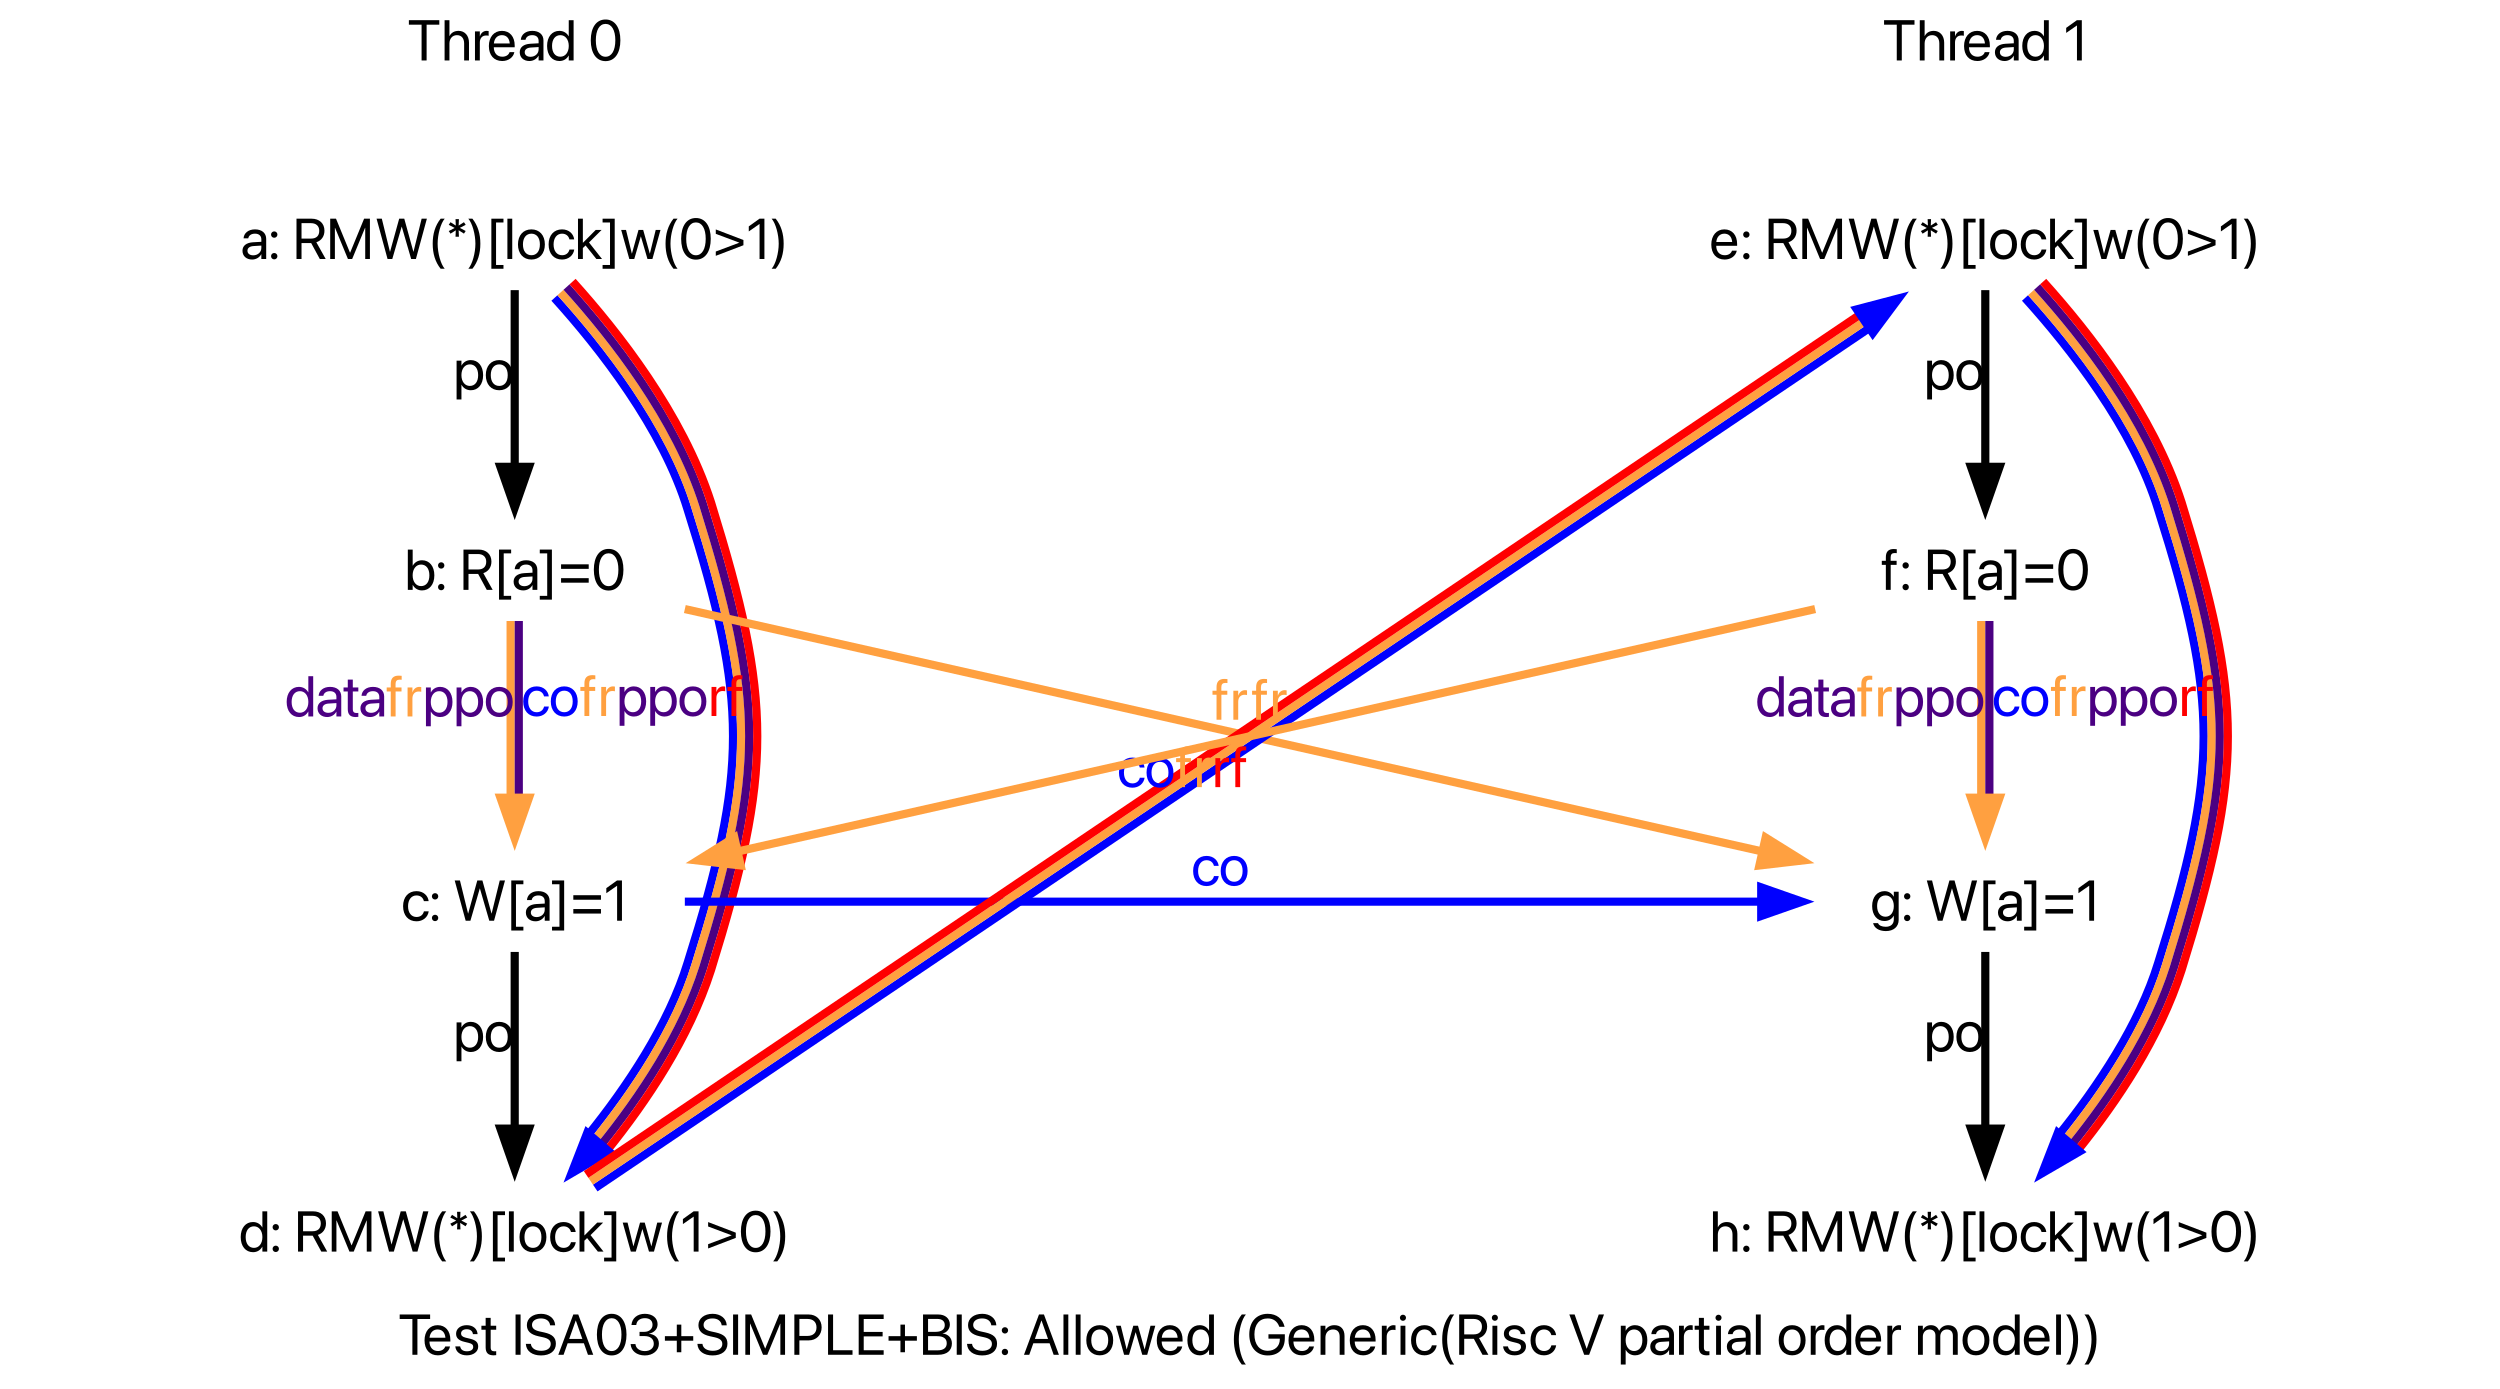 <?xml version="1.0" encoding="UTF-8"?>
<svg xmlns="http://www.w3.org/2000/svg" xmlns:xlink="http://www.w3.org/1999/xlink" width="612" height="340" viewBox="0 0 612 340">
<defs>
<g>
<g id="glyph-0-0">
<path d="M 3.453 0 L 4.684 0 L 4.684 -8.758 L 7.793 -8.758 L 7.793 -9.863 L 0.344 -9.863 L 0.344 -8.758 L 3.453 -8.758 Z M 3.453 0 "/>
</g>
<g id="glyph-0-1">
<path d="M 3.699 0.137 C 5.25 0.137 6.414 -0.793 6.645 -1.969 L 6.66 -2.039 L 5.488 -2.039 L 5.469 -1.977 C 5.266 -1.367 4.629 -0.918 3.727 -0.918 C 2.461 -0.918 1.656 -1.77 1.629 -3.234 L 6.746 -3.234 L 6.746 -3.672 C 6.746 -5.805 5.566 -7.246 3.625 -7.246 C 1.684 -7.246 0.426 -5.734 0.426 -3.535 L 0.426 -3.527 C 0.426 -1.293 1.656 0.137 3.699 0.137 Z M 3.617 -6.195 C 4.656 -6.195 5.422 -5.543 5.539 -4.164 L 1.648 -4.164 C 1.777 -5.488 2.586 -6.195 3.617 -6.195 Z M 3.617 -6.195 "/>
</g>
<g id="glyph-0-2">
<path d="M 3.297 0.137 C 4.883 0.137 6.059 -0.738 6.059 -1.984 L 6.059 -1.988 C 6.059 -3 5.539 -3.57 4.102 -3.918 L 2.973 -4.191 C 2.188 -4.383 1.867 -4.719 1.867 -5.203 L 1.867 -5.211 C 1.867 -5.84 2.398 -6.254 3.262 -6.254 C 4.145 -6.254 4.668 -5.797 4.766 -5.105 L 4.773 -5.059 L 5.906 -5.059 L 5.898 -5.148 C 5.812 -6.336 4.82 -7.246 3.262 -7.246 C 1.723 -7.246 0.648 -6.379 0.648 -5.156 L 0.648 -5.148 C 0.648 -4.121 1.301 -3.5 2.641 -3.18 L 3.766 -2.906 C 4.574 -2.707 4.84 -2.422 4.84 -1.906 L 4.84 -1.902 C 4.84 -1.258 4.266 -0.855 3.301 -0.855 C 2.332 -0.855 1.805 -1.273 1.66 -1.984 L 1.648 -2.051 L 0.457 -2.051 L 0.465 -1.988 C 0.609 -0.719 1.621 0.137 3.297 0.137 Z M 3.297 0.137 "/>
</g>
<g id="glyph-0-3">
<path d="M 3.082 0.137 C 3.316 0.137 3.57 0.109 3.719 0.09 L 3.719 -0.875 C 3.617 -0.867 3.48 -0.848 3.336 -0.848 C 2.699 -0.848 2.367 -1.059 2.367 -1.82 L 2.367 -6.125 L 3.719 -6.125 L 3.719 -7.109 L 2.367 -7.109 L 2.367 -9.031 L 1.137 -9.031 L 1.137 -7.109 L 0.098 -7.109 L 0.098 -6.125 L 1.137 -6.125 L 1.137 -1.812 C 1.137 -0.453 1.777 0.137 3.082 0.137 Z M 3.082 0.137 "/>
</g>
<g id="glyph-0-4">
<rect x="0" y="0" width="0" height="0" mask="url(#mask-0)"/>
</g>
<g id="glyph-0-5">
<path d="M 0.957 0 L 2.188 0 L 2.188 -9.863 L 0.957 -9.863 Z M 0.957 0 "/>
</g>
<g id="glyph-0-6">
<path d="M 4.184 0.164 C 6.441 0.164 7.828 -0.945 7.828 -2.695 L 7.828 -2.699 C 7.828 -4.203 6.98 -5.023 4.957 -5.469 L 3.863 -5.707 C 2.578 -5.988 1.984 -6.496 1.984 -7.301 L 1.984 -7.309 C 1.984 -8.258 2.844 -8.887 4.164 -8.895 C 5.414 -8.895 6.254 -8.301 6.406 -7.293 L 6.418 -7.199 L 7.648 -7.199 L 7.645 -7.301 C 7.535 -8.914 6.125 -10.027 4.199 -10.027 C 2.168 -10.027 0.73 -8.895 0.727 -7.273 L 0.727 -7.266 C 0.727 -5.824 1.629 -4.957 3.555 -4.531 L 4.648 -4.293 C 6.004 -3.992 6.57 -3.508 6.57 -2.641 L 6.57 -2.633 C 6.57 -1.613 5.676 -0.973 4.254 -0.973 C 2.824 -0.973 1.867 -1.578 1.723 -2.57 L 1.711 -2.668 L 0.48 -2.668 L 0.484 -2.57 C 0.609 -0.883 2.051 0.164 4.184 0.164 Z M 4.184 0.164 "/>
</g>
<g id="glyph-0-7">
<path d="M 0.172 0 L 1.465 0 L 2.461 -2.824 L 6.434 -2.824 L 7.43 0 L 8.723 0 L 5.059 -9.863 L 3.844 -9.863 Z M 4.438 -8.387 L 4.465 -8.387 L 6.062 -3.871 L 2.836 -3.871 Z M 4.438 -8.387 "/>
</g>
<g id="glyph-0-8">
<path d="M 4.238 0.164 C 6.508 0.164 7.867 -1.797 7.867 -4.93 L 7.867 -4.941 C 7.867 -8.074 6.508 -10.027 4.238 -10.027 C 1.969 -10.027 0.621 -8.074 0.621 -4.941 L 0.621 -4.93 C 0.621 -1.797 1.969 0.164 4.238 0.164 Z M 4.238 -0.91 C 2.734 -0.91 1.859 -2.453 1.859 -4.93 L 1.859 -4.941 C 1.859 -7.418 2.734 -8.949 4.238 -8.949 C 5.742 -8.949 6.633 -7.418 6.633 -4.941 L 6.633 -4.93 C 6.633 -2.453 5.742 -0.91 4.238 -0.91 Z M 4.238 -0.91 "/>
</g>
<g id="glyph-0-9">
<path d="M 4.121 0.164 C 6.098 0.164 7.547 -1.055 7.547 -2.699 L 7.547 -2.715 C 7.547 -4.117 6.57 -5.012 5.133 -5.133 L 5.133 -5.16 C 6.363 -5.422 7.227 -6.254 7.227 -7.473 L 7.227 -7.484 C 7.227 -8.984 5.988 -10.027 4.109 -10.027 C 2.262 -10.027 0.992 -8.957 0.836 -7.348 L 0.828 -7.281 L 2.012 -7.281 L 2.016 -7.348 C 2.121 -8.348 2.945 -8.961 4.109 -8.961 C 5.312 -8.961 5.988 -8.367 5.988 -7.336 L 5.988 -7.32 C 5.988 -6.336 5.168 -5.613 3.992 -5.613 L 2.809 -5.613 L 2.809 -4.574 L 4.047 -4.574 C 5.43 -4.574 6.297 -3.898 6.297 -2.688 L 6.297 -2.672 C 6.297 -1.629 5.414 -0.902 4.121 -0.902 C 2.809 -0.902 1.922 -1.574 1.82 -2.543 L 1.812 -2.613 L 0.629 -2.613 L 0.637 -2.531 C 0.766 -0.973 2.086 0.164 4.121 0.164 Z M 4.121 0.164 "/>
</g>
<g id="glyph-0-10">
<path d="M 0.766 -3.445 L 3.68 -3.445 L 3.68 -0.617 L 4.785 -0.617 L 4.785 -3.445 L 7.703 -3.445 L 7.703 -4.555 L 4.785 -4.555 L 4.785 -7.383 L 3.68 -7.383 L 3.68 -4.555 L 0.766 -4.555 Z M 0.766 -3.445 "/>
</g>
<g id="glyph-0-11">
<path d="M 0.957 0 L 2.105 0 L 2.105 -7.621 L 2.148 -7.621 L 5.297 0 L 6.336 0 L 9.488 -7.621 L 9.531 -7.621 L 9.531 0 L 10.68 0 L 10.68 -9.863 L 9.258 -9.863 L 5.84 -1.551 L 5.797 -1.551 L 2.379 -9.863 L 0.957 -9.863 Z M 0.957 0 "/>
</g>
<g id="glyph-0-12">
<path d="M 0.957 0 L 2.188 0 L 2.188 -3.52 L 4.473 -3.52 C 6.324 -3.52 7.637 -4.828 7.637 -6.699 L 7.637 -6.715 C 7.637 -8.586 6.324 -9.863 4.473 -9.863 L 0.957 -9.863 Z M 4.156 -8.77 C 5.566 -8.77 6.379 -8 6.379 -6.699 L 6.379 -6.688 C 6.379 -5.387 5.566 -4.613 4.156 -4.613 L 2.188 -4.613 L 2.188 -8.77 Z M 4.156 -8.77 "/>
</g>
<g id="glyph-0-13">
<path d="M 0.957 0 L 6.945 0 L 6.945 -1.109 L 2.188 -1.109 L 2.188 -9.863 L 0.957 -9.863 Z M 0.957 0 "/>
</g>
<g id="glyph-0-14">
<path d="M 0.957 0 L 7.07 0 L 7.07 -1.109 L 2.188 -1.109 L 2.188 -4.5 L 6.816 -4.5 L 6.816 -5.594 L 2.188 -5.594 L 2.188 -8.758 L 7.07 -8.758 L 7.07 -9.863 L 0.957 -9.863 Z M 0.957 0 "/>
</g>
<g id="glyph-0-15">
<path d="M 0.957 0 L 4.684 0 C 6.781 0 8.027 -1.031 8.027 -2.77 L 8.027 -2.781 C 8.027 -4.09 7.164 -5.047 5.742 -5.211 L 5.742 -5.238 C 6.762 -5.379 7.527 -6.371 7.527 -7.391 L 7.527 -7.402 C 7.527 -8.879 6.387 -9.863 4.695 -9.863 L 0.957 -9.863 Z M 4.418 -8.777 C 5.605 -8.777 6.281 -8.246 6.281 -7.273 L 6.281 -7.262 C 6.281 -6.195 5.488 -5.613 4.035 -5.613 L 2.188 -5.613 L 2.188 -8.777 Z M 4.383 -4.555 C 5.953 -4.555 6.762 -3.973 6.762 -2.832 L 6.762 -2.816 C 6.762 -1.684 5.977 -1.086 4.5 -1.086 L 2.188 -1.086 L 2.188 -4.555 Z M 4.383 -4.555 "/>
</g>
<g id="glyph-0-16">
<path d="M 1.504 -5.195 C 1.941 -5.195 2.285 -5.539 2.285 -5.977 C 2.285 -6.414 1.941 -6.754 1.504 -6.754 C 1.066 -6.754 0.727 -6.414 0.727 -5.977 C 0.727 -5.539 1.066 -5.195 1.504 -5.195 Z M 1.504 0.098 C 1.941 0.098 2.285 -0.246 2.285 -0.684 C 2.285 -1.121 1.941 -1.465 1.504 -1.465 C 1.066 -1.465 0.727 -1.121 0.727 -0.684 C 0.727 -0.246 1.066 0.098 1.504 0.098 Z M 1.504 0.098 "/>
</g>
<g id="glyph-0-17">
<path d="M 0.836 0 L 2.023 0 L 2.023 -9.863 L 0.836 -9.863 Z M 0.836 0 "/>
</g>
<g id="glyph-0-18">
<path d="M 3.719 0.137 C 5.68 0.137 7.008 -1.285 7.008 -3.555 L 7.008 -3.57 C 7.008 -5.84 5.676 -7.246 3.711 -7.246 C 1.75 -7.246 0.426 -5.832 0.426 -3.57 L 0.426 -3.555 C 0.426 -1.293 1.742 0.137 3.719 0.137 Z M 3.727 -0.918 C 2.469 -0.918 1.641 -1.879 1.641 -3.555 L 1.641 -3.57 C 1.641 -5.23 2.477 -6.195 3.711 -6.195 C 4.969 -6.195 5.789 -5.238 5.789 -3.57 L 5.789 -3.555 C 5.789 -1.887 4.977 -0.918 3.727 -0.918 Z M 3.727 -0.918 "/>
</g>
<g id="glyph-0-19">
<path d="M 2.18 0 L 3.391 0 L 4.992 -5.504 L 5.02 -5.504 L 6.625 0 L 7.836 0 L 9.816 -7.109 L 8.641 -7.109 L 7.219 -1.328 L 7.191 -1.328 L 5.578 -7.109 L 4.43 -7.109 L 2.824 -1.328 L 2.797 -1.328 L 1.375 -7.109 L 0.191 -7.109 Z M 2.18 0 "/>
</g>
<g id="glyph-0-20">
<path d="M 3.445 0.137 C 4.465 0.137 5.258 -0.375 5.703 -1.203 L 5.73 -1.203 L 5.73 0 L 6.918 0 L 6.918 -9.863 L 5.73 -9.863 L 5.73 -5.922 L 5.703 -5.922 C 5.258 -6.742 4.43 -7.246 3.426 -7.246 C 1.641 -7.246 0.426 -5.805 0.426 -3.562 L 0.426 -3.555 C 0.426 -1.312 1.629 0.137 3.445 0.137 Z M 3.68 -0.918 C 2.422 -0.918 1.641 -1.922 1.641 -3.555 L 1.641 -3.562 C 1.641 -5.184 2.422 -6.195 3.68 -6.195 C 4.875 -6.195 5.734 -5.148 5.734 -3.562 L 5.734 -3.555 C 5.734 -1.961 4.883 -0.918 3.68 -0.918 Z M 3.68 -0.918 "/>
</g>
<g id="glyph-0-21">
<path d="M 3.242 2.395 L 4.238 2.395 C 3.254 1.25 2.508 -1.457 2.508 -3.738 C 2.508 -6.023 3.254 -8.723 4.238 -9.863 L 3.242 -9.863 C 1.906 -8.168 1.301 -6.172 1.301 -3.738 C 1.301 -1.305 1.906 0.703 3.242 2.395 Z M 3.242 2.395 "/>
</g>
<g id="glyph-0-22">
<path d="M 5.094 0.164 C 7.727 0.164 9.277 -1.414 9.277 -4.082 L 9.277 -5.02 L 5.266 -5.02 L 5.266 -3.938 L 8.047 -3.938 L 8.047 -3.762 C 8.047 -2.105 6.844 -0.973 5.094 -0.973 C 3.082 -0.973 1.832 -2.504 1.832 -4.984 L 1.832 -4.992 C 1.832 -7.426 3.062 -8.895 5.094 -8.895 C 6.48 -8.895 7.438 -8.176 7.895 -6.926 L 7.922 -6.852 L 9.215 -6.852 L 9.18 -6.98 C 8.723 -8.723 7.363 -10.027 5.094 -10.027 C 2.34 -10.027 0.574 -8.074 0.574 -4.992 L 0.574 -4.984 C 0.574 -1.84 2.34 0.164 5.094 0.164 Z M 5.094 0.164 "/>
</g>
<g id="glyph-0-23">
<path d="M 0.773 0 L 1.961 0 L 1.961 -4.184 C 1.961 -5.395 2.695 -6.195 3.816 -6.195 C 4.91 -6.195 5.449 -5.559 5.449 -4.402 L 5.449 0 L 6.637 0 L 6.637 -4.613 C 6.637 -6.234 5.734 -7.246 4.176 -7.246 C 3.098 -7.246 2.371 -6.762 1.988 -6.098 L 1.961 -6.098 L 1.961 -7.109 L 0.773 -7.109 Z M 0.773 0 "/>
</g>
<g id="glyph-0-24">
<path d="M 0.773 0 L 1.961 0 L 1.961 -4.391 C 1.961 -5.469 2.562 -6.113 3.488 -6.113 C 3.773 -6.113 4.027 -6.078 4.121 -6.043 L 4.121 -7.199 C 4.027 -7.211 3.848 -7.246 3.645 -7.246 C 2.844 -7.246 2.23 -6.727 1.988 -5.906 L 1.961 -5.906 L 1.961 -7.109 L 0.773 -7.109 Z M 0.773 0 "/>
</g>
<g id="glyph-0-25">
<path d="M 1.441 -8.312 C 1.859 -8.312 2.188 -8.648 2.188 -9.059 C 2.188 -9.477 1.859 -9.805 1.441 -9.805 C 1.031 -9.805 0.699 -9.477 0.699 -9.059 C 0.699 -8.648 1.031 -8.312 1.441 -8.312 Z M 0.848 0 L 2.039 0 L 2.039 -7.109 L 0.848 -7.109 Z M 0.848 0 "/>
</g>
<g id="glyph-0-26">
<path d="M 3.719 0.137 C 5.324 0.137 6.496 -0.91 6.688 -2.262 L 6.691 -2.312 L 5.523 -2.312 L 5.512 -2.258 C 5.312 -1.465 4.691 -0.918 3.719 -0.918 C 2.488 -0.918 1.641 -1.895 1.641 -3.547 L 1.641 -3.555 C 1.641 -5.168 2.469 -6.195 3.707 -6.195 C 4.75 -6.195 5.324 -5.566 5.504 -4.855 L 5.516 -4.801 L 6.68 -4.801 L 6.672 -4.855 C 6.523 -6.07 5.477 -7.246 3.707 -7.246 C 1.73 -7.246 0.426 -5.812 0.426 -3.57 L 0.426 -3.562 C 0.426 -1.301 1.703 0.137 3.719 0.137 Z M 3.719 0.137 "/>
</g>
<g id="glyph-0-27">
<path d="M 0.957 0 L 2.188 0 L 2.188 -3.902 L 4.547 -3.902 L 6.66 0 L 8.102 0 L 5.816 -4.094 C 7.047 -4.484 7.801 -5.543 7.801 -6.91 L 7.801 -6.926 C 7.801 -8.703 6.555 -9.863 4.656 -9.863 L 0.957 -9.863 Z M 2.188 -4.992 L 2.188 -8.77 L 4.492 -8.77 C 5.758 -8.77 6.527 -8.074 6.527 -6.898 L 6.527 -6.883 C 6.527 -5.676 5.812 -4.992 4.547 -4.992 Z M 2.188 -4.992 "/>
</g>
<g id="glyph-0-28">
<path d="M 3.809 0 L 5.023 0 L 8.66 -9.863 L 7.371 -9.863 L 4.43 -1.477 L 4.402 -1.477 L 1.465 -9.863 L 0.172 -9.863 Z M 3.809 0 "/>
</g>
<g id="glyph-0-29">
<path d="M 0.773 2.395 L 1.961 2.395 L 1.961 -1.191 L 1.988 -1.191 C 2.434 -0.371 3.262 0.137 4.266 0.137 C 6.051 0.137 7.266 -1.305 7.266 -3.547 L 7.266 -3.555 C 7.266 -5.797 6.062 -7.246 4.246 -7.246 C 3.227 -7.246 2.434 -6.734 1.988 -5.906 L 1.961 -5.906 L 1.961 -7.109 L 0.773 -7.109 Z M 4.012 -0.918 C 2.816 -0.918 1.957 -1.961 1.957 -3.547 L 1.957 -3.555 C 1.957 -5.148 2.809 -6.195 4.012 -6.195 C 5.27 -6.195 6.051 -5.188 6.051 -3.555 L 6.051 -3.547 C 6.051 -1.93 5.27 -0.918 4.012 -0.918 Z M 4.012 -0.918 "/>
</g>
<g id="glyph-0-30">
<path d="M 2.852 0.137 C 3.801 0.137 4.656 -0.375 5.074 -1.156 L 5.102 -1.156 L 5.102 0 L 6.289 0 L 6.289 -4.914 C 6.289 -6.336 5.238 -7.246 3.555 -7.246 C 1.879 -7.246 0.863 -6.305 0.758 -5.133 L 0.754 -5.059 L 1.902 -5.059 L 1.914 -5.121 C 2.051 -5.758 2.625 -6.195 3.543 -6.195 C 4.531 -6.195 5.102 -5.668 5.102 -4.801 L 5.102 -4.203 L 3.062 -4.09 C 1.43 -3.992 0.484 -3.234 0.484 -2.023 L 0.484 -2.012 C 0.484 -0.719 1.438 0.137 2.852 0.137 Z M 1.703 -2.012 L 1.703 -2.023 C 1.703 -2.688 2.25 -3.109 3.199 -3.164 L 5.102 -3.281 L 5.102 -2.699 C 5.102 -1.668 4.238 -0.895 3.117 -0.895 C 2.262 -0.895 1.703 -1.328 1.703 -2.012 Z M 1.703 -2.012 "/>
</g>
<g id="glyph-0-31">
<path d="M 0.773 0 L 1.961 0 L 1.961 -4.457 C 1.961 -5.449 2.645 -6.195 3.59 -6.195 C 4.473 -6.195 5.047 -5.625 5.047 -4.766 L 5.047 0 L 6.234 0 L 6.234 -4.52 C 6.234 -5.488 6.898 -6.195 7.84 -6.195 C 8.777 -6.195 9.316 -5.613 9.316 -4.637 L 9.316 0 L 10.508 0 L 10.508 -4.91 C 10.508 -6.324 9.598 -7.246 8.191 -7.246 C 7.191 -7.246 6.359 -6.734 5.961 -5.879 L 5.934 -5.879 C 5.625 -6.746 4.91 -7.246 3.938 -7.246 C 3.023 -7.246 2.312 -6.773 1.988 -6.07 L 1.961 -6.07 L 1.961 -7.109 L 0.773 -7.109 Z M 0.773 0 "/>
</g>
<g id="glyph-0-32">
<path d="M 1.273 2.395 C 2.605 0.703 3.215 -1.305 3.215 -3.738 C 3.215 -6.172 2.605 -8.168 1.273 -9.863 L 0.273 -9.863 C 1.258 -8.723 2.004 -6.023 2.004 -3.738 C 2.004 -1.457 1.258 1.25 0.273 2.395 Z M 1.273 2.395 "/>
</g>
<g id="glyph-0-33">
<path d="M 0.836 0 L 2.023 0 L 2.023 -4.148 C 2.023 -5.359 2.754 -6.195 3.855 -6.195 C 4.965 -6.195 5.621 -5.434 5.621 -4.148 L 5.621 0 L 6.809 0 L 6.809 -4.355 C 6.809 -6.078 5.777 -7.246 4.266 -7.246 C 3.207 -7.246 2.434 -6.773 2.051 -5.977 L 2.023 -5.977 L 2.023 -9.863 L 0.836 -9.863 Z M 0.836 0 "/>
</g>
<g id="glyph-0-34">
<path d="M 2.996 0 L 4.156 0 L 6.453 -7.902 L 6.48 -7.902 L 8.777 0 L 9.941 0 L 12.625 -9.863 L 11.34 -9.863 L 9.352 -1.766 L 9.324 -1.766 L 7.09 -9.863 L 5.844 -9.863 L 3.609 -1.766 L 3.582 -1.766 L 1.594 -9.863 L 0.309 -9.863 Z M 2.996 0 "/>
</g>
<g id="glyph-0-35">
<path d="M 2.387 -5.449 L 3.219 -5.449 L 3.152 -7.035 L 4.449 -6.207 L 4.875 -6.852 L 3.438 -7.609 L 4.875 -8.359 L 4.449 -9.004 L 3.152 -8.176 L 3.219 -9.754 L 2.387 -9.754 L 2.453 -8.176 L 1.156 -9.004 L 0.73 -8.359 L 2.18 -7.602 L 0.73 -6.836 L 1.156 -6.195 L 2.453 -7.02 Z M 2.387 -5.449 "/>
</g>
<g id="glyph-0-36">
<path d="M 1.41 2.395 L 4.375 2.395 L 4.375 1.469 L 2.559 1.469 L 2.559 -8.934 L 4.375 -8.934 L 4.375 -9.863 L 1.41 -9.863 Z M 1.41 2.395 "/>
</g>
<g id="glyph-0-37">
<path d="M 0.867 0 L 2.059 0 L 2.059 -2.68 L 2.723 -3.316 L 5.359 0 L 6.742 0 L 3.562 -4.039 L 6.645 -7.109 L 5.203 -7.109 L 2.086 -3.973 L 2.059 -3.973 L 2.059 -9.863 L 0.867 -9.863 Z M 0.867 0 "/>
</g>
<g id="glyph-0-38">
<path d="M 3.105 2.395 L 3.105 -9.863 L 0.137 -9.863 L 0.137 -8.934 L 1.957 -8.934 L 1.957 1.469 L 0.137 1.469 L 0.137 2.395 Z M 3.105 2.395 "/>
</g>
<g id="glyph-0-39">
<path d="M 7.617 -4.641 L 0.848 -7.234 L 0.848 -6.152 L 6.625 -3.992 L 0.848 -1.824 L 0.848 -0.773 L 7.617 -3.363 Z M 7.617 -4.641 "/>
</g>
<g id="glyph-0-40">
<path d="M 3.316 0 L 4.504 0 L 4.504 -9.863 L 3.301 -9.863 L 0.676 -7.977 L 0.676 -6.742 L 3.289 -8.559 L 3.316 -8.559 Z M 3.316 0 "/>
</g>
<g id="glyph-0-41">
<path d="M 4.309 0.137 C 6.125 0.137 7.328 -1.312 7.328 -3.555 L 7.328 -3.562 C 7.328 -5.805 6.113 -7.246 4.328 -7.246 C 3.324 -7.246 2.496 -6.742 2.051 -5.922 L 2.023 -5.922 L 2.023 -9.863 L 0.836 -9.863 L 0.836 0 L 2.023 0 L 2.023 -1.203 L 2.051 -1.203 C 2.496 -0.375 3.289 0.137 4.309 0.137 Z M 4.074 -0.918 C 2.871 -0.918 2.016 -1.961 2.016 -3.555 L 2.016 -3.562 C 2.016 -5.148 2.879 -6.195 4.074 -6.195 C 5.332 -6.195 6.113 -5.184 6.113 -3.562 L 6.113 -3.555 C 6.113 -1.922 5.332 -0.918 4.074 -0.918 Z M 4.074 -0.918 "/>
</g>
<g id="glyph-0-42">
<path d="M 0.848 -5.141 L 7.617 -5.141 L 7.617 -6.25 L 0.848 -6.25 Z M 0.848 -1.758 L 7.617 -1.758 L 7.617 -2.863 L 0.848 -2.863 Z M 0.848 -1.758 "/>
</g>
<g id="glyph-0-43">
<path d="M 1.156 0 L 2.344 0 L 2.344 -6.125 L 3.793 -6.125 L 3.793 -7.109 L 2.332 -7.109 L 2.332 -7.977 C 2.332 -8.684 2.66 -9.016 3.316 -9.016 C 3.5 -9.016 3.684 -9.012 3.828 -8.988 L 3.828 -9.953 C 3.652 -9.98 3.371 -10 3.105 -10 C 1.793 -10 1.156 -9.352 1.156 -7.984 L 1.156 -7.109 L 0.164 -7.109 L 0.164 -6.125 L 1.156 -6.125 Z M 1.156 0 "/>
</g>
<g id="glyph-0-44">
<path d="M 3.781 2.531 C 5.707 2.531 6.918 1.449 6.918 -0.199 L 6.918 -7.109 L 5.73 -7.109 L 5.73 -5.906 L 5.703 -5.906 C 5.266 -6.699 4.473 -7.246 3.465 -7.246 C 1.66 -7.246 0.426 -5.812 0.426 -3.602 L 0.426 -3.598 C 0.426 -1.375 1.648 0.07 3.438 0.07 C 4.457 0.07 5.277 -0.438 5.703 -1.223 L 5.73 -1.223 L 5.73 -0.316 C 5.73 0.785 5.02 1.477 3.766 1.477 C 2.797 1.477 2.121 1.164 1.895 0.648 L 1.867 0.59 L 0.672 0.59 L 0.684 0.648 C 0.918 1.703 2.023 2.531 3.781 2.531 Z M 3.699 -0.984 C 2.434 -0.984 1.641 -1.984 1.641 -3.598 L 1.641 -3.602 C 1.641 -5.184 2.434 -6.195 3.699 -6.195 C 4.902 -6.195 5.73 -5.168 5.73 -3.602 L 5.73 -3.598 C 5.73 -2.016 4.91 -0.984 3.699 -0.984 Z M 3.699 -0.984 "/>
</g>
</g>
<image id="source-9" x="0" y="0" width="0" height="0"/>
<mask id="mask-0">
<use xlink:href="#source-9"/>
</mask>
</defs>
<g fill="rgb(0%, 0%, 0%)" fill-opacity="1">
<use xlink:href="#glyph-0-0" x="97.5" y="331.648"/>
<use xlink:href="#glyph-0-1" x="103.5" y="331.648"/>
<use xlink:href="#glyph-0-2" x="111" y="331.648"/>
<use xlink:href="#glyph-0-3" x="117.75" y="331.648"/>
<use xlink:href="#glyph-0-4" x="122.25" y="331.648"/>
<use xlink:href="#glyph-0-5" x="125.25" y="331.648"/>
<use xlink:href="#glyph-0-6" x="128.25" y="331.648"/>
<use xlink:href="#glyph-0-7" x="136.5" y="331.648"/>
<use xlink:href="#glyph-0-8" x="145.5" y="331.648"/>
<use xlink:href="#glyph-0-9" x="153.75" y="331.648"/>
<use xlink:href="#glyph-0-10" x="162" y="331.648"/>
<use xlink:href="#glyph-0-6" x="170.25" y="331.648"/>
<use xlink:href="#glyph-0-5" x="178.5" y="331.648"/>
<use xlink:href="#glyph-0-11" x="181.5" y="331.648"/>
<use xlink:href="#glyph-0-12" x="193.5" y="331.648"/>
<use xlink:href="#glyph-0-13" x="201.75" y="331.648"/>
<use xlink:href="#glyph-0-14" x="209.25" y="331.648"/>
<use xlink:href="#glyph-0-10" x="216.75" y="331.648"/>
<use xlink:href="#glyph-0-15" x="225" y="331.648"/>
<use xlink:href="#glyph-0-5" x="233.25" y="331.648"/>
<use xlink:href="#glyph-0-6" x="236.25" y="331.648"/>
<use xlink:href="#glyph-0-16" x="244.5" y="331.648"/>
<use xlink:href="#glyph-0-4" x="247.5" y="331.648"/>
<use xlink:href="#glyph-0-7" x="250.5" y="331.648"/>
<use xlink:href="#glyph-0-17" x="259.5" y="331.648"/>
<use xlink:href="#glyph-0-17" x="262.5" y="331.648"/>
<use xlink:href="#glyph-0-18" x="265.5" y="331.648"/>
<use xlink:href="#glyph-0-19" x="273" y="331.648"/>
<use xlink:href="#glyph-0-1" x="282.75" y="331.648"/>
<use xlink:href="#glyph-0-20" x="290.25" y="331.648"/>
<use xlink:href="#glyph-0-4" x="297.75" y="331.648"/>
<use xlink:href="#glyph-0-21" x="300.75" y="331.648"/>
<use xlink:href="#glyph-0-22" x="305.25" y="331.648"/>
<use xlink:href="#glyph-0-1" x="315" y="331.648"/>
<use xlink:href="#glyph-0-23" x="322.5" y="331.648"/>
<use xlink:href="#glyph-0-1" x="330" y="331.648"/>
<use xlink:href="#glyph-0-24" x="337.5" y="331.648"/>
<use xlink:href="#glyph-0-25" x="342" y="331.648"/>
<use xlink:href="#glyph-0-26" x="345" y="331.648"/>
<use xlink:href="#glyph-0-21" x="351.75" y="331.648"/>
<use xlink:href="#glyph-0-27" x="356.25" y="331.648"/>
<use xlink:href="#glyph-0-25" x="364.5" y="331.648"/>
<use xlink:href="#glyph-0-2" x="367.5" y="331.648"/>
<use xlink:href="#glyph-0-26" x="374.25" y="331.648"/>
<use xlink:href="#glyph-0-4" x="381" y="331.648"/>
<use xlink:href="#glyph-0-28" x="384" y="331.648"/>
<use xlink:href="#glyph-0-4" x="393" y="331.648"/>
<use xlink:href="#glyph-0-29" x="396" y="331.648"/>
<use xlink:href="#glyph-0-30" x="403.5" y="331.648"/>
<use xlink:href="#glyph-0-24" x="410.25" y="331.648"/>
<use xlink:href="#glyph-0-3" x="414.75" y="331.648"/>
<use xlink:href="#glyph-0-25" x="419.25" y="331.648"/>
<use xlink:href="#glyph-0-30" x="422.25" y="331.648"/>
<use xlink:href="#glyph-0-17" x="429" y="331.648"/>
<use xlink:href="#glyph-0-4" x="432" y="331.648"/>
<use xlink:href="#glyph-0-18" x="435" y="331.648"/>
<use xlink:href="#glyph-0-24" x="442.5" y="331.648"/>
<use xlink:href="#glyph-0-20" x="446.25" y="331.648"/>
<use xlink:href="#glyph-0-1" x="453.75" y="331.648"/>
<use xlink:href="#glyph-0-24" x="461.25" y="331.648"/>
<use xlink:href="#glyph-0-4" x="465.75" y="331.648"/>
<use xlink:href="#glyph-0-31" x="468.75" y="331.648"/>
<use xlink:href="#glyph-0-18" x="480" y="331.648"/>
<use xlink:href="#glyph-0-20" x="487.5" y="331.648"/>
<use xlink:href="#glyph-0-1" x="495" y="331.648"/>
<use xlink:href="#glyph-0-17" x="502.5" y="331.648"/>
<use xlink:href="#glyph-0-32" x="505.5" y="331.648"/>
<use xlink:href="#glyph-0-32" x="510" y="331.648"/>
</g>
<g fill="rgb(0%, 0%, 0%)" fill-opacity="1">
<use xlink:href="#glyph-0-0" x="99.75" y="14.801"/>
<use xlink:href="#glyph-0-33" x="108" y="14.801"/>
<use xlink:href="#glyph-0-24" x="115.5" y="14.801"/>
<use xlink:href="#glyph-0-1" x="119.25" y="14.801"/>
<use xlink:href="#glyph-0-30" x="126.75" y="14.801"/>
<use xlink:href="#glyph-0-20" x="133.5" y="14.801"/>
<use xlink:href="#glyph-0-4" x="141" y="14.801"/>
<use xlink:href="#glyph-0-8" x="144" y="14.801"/>
</g>
<g fill="rgb(0%, 0%, 0%)" fill-opacity="1">
<use xlink:href="#glyph-0-30" x="58.875" y="63.398"/>
<use xlink:href="#glyph-0-16" x="65.625" y="63.398"/>
<use xlink:href="#glyph-0-4" x="68.625" y="63.398"/>
<use xlink:href="#glyph-0-27" x="71.625" y="63.398"/>
<use xlink:href="#glyph-0-11" x="79.875" y="63.398"/>
<use xlink:href="#glyph-0-34" x="91.875" y="63.398"/>
<use xlink:href="#glyph-0-21" x="104.625" y="63.398"/>
<use xlink:href="#glyph-0-35" x="109.125" y="63.398"/>
<use xlink:href="#glyph-0-32" x="114.375" y="63.398"/>
<use xlink:href="#glyph-0-36" x="118.875" y="63.398"/>
<use xlink:href="#glyph-0-17" x="123.375" y="63.398"/>
<use xlink:href="#glyph-0-18" x="126.375" y="63.398"/>
<use xlink:href="#glyph-0-26" x="133.875" y="63.398"/>
<use xlink:href="#glyph-0-37" x="140.625" y="63.398"/>
<use xlink:href="#glyph-0-38" x="147.375" y="63.398"/>
<use xlink:href="#glyph-0-19" x="151.875" y="63.398"/>
<use xlink:href="#glyph-0-21" x="161.625" y="63.398"/>
<use xlink:href="#glyph-0-8" x="166.125" y="63.398"/>
<use xlink:href="#glyph-0-39" x="174.375" y="63.398"/>
<use xlink:href="#glyph-0-40" x="182.625" y="63.398"/>
<use xlink:href="#glyph-0-32" x="188.625" y="63.398"/>
</g>
<g fill="rgb(0%, 0%, 0%)" fill-opacity="1">
<use xlink:href="#glyph-0-41" x="99" y="144.398"/>
<use xlink:href="#glyph-0-16" x="106.5" y="144.398"/>
<use xlink:href="#glyph-0-4" x="109.5" y="144.398"/>
<use xlink:href="#glyph-0-27" x="112.5" y="144.398"/>
<use xlink:href="#glyph-0-36" x="120.75" y="144.398"/>
<use xlink:href="#glyph-0-30" x="125.25" y="144.398"/>
<use xlink:href="#glyph-0-38" x="132" y="144.398"/>
<use xlink:href="#glyph-0-42" x="136.5" y="144.398"/>
<use xlink:href="#glyph-0-8" x="144.75" y="144.398"/>
</g>
<path fill="none" stroke-width="2" stroke-linecap="butt" stroke-linejoin="miter" stroke="rgb(0%, 0%, 0%)" stroke-opacity="1" stroke-miterlimit="10" d="M 126 -268.573 C 126 -257.038 126 -239.436 126 -224.94 " transform="matrix(1, 0, 0, 1, 0, 339.6)"/>
<path fill-rule="nonzero" fill="rgb(0%, 0%, 0%)" fill-opacity="1" stroke-width="2" stroke-linecap="butt" stroke-linejoin="miter" stroke="rgb(0%, 0%, 0%)" stroke-opacity="1" stroke-miterlimit="10" d="M 129.5 -225.319 L 126 -215.319 L 122.5 -225.319 Z M 129.5 -225.319 " transform="matrix(1, 0, 0, 1, 0, 339.6)"/>
<g fill="rgb(0%, 0%, 0%)" fill-opacity="1">
<use xlink:href="#glyph-0-29" x="111" y="95.395"/>
<use xlink:href="#glyph-0-18" x="118.5" y="95.395"/>
</g>
<g fill="rgb(0%, 0%, 0%)" fill-opacity="1">
<use xlink:href="#glyph-0-20" x="58.5" y="306.398"/>
<use xlink:href="#glyph-0-16" x="66" y="306.398"/>
<use xlink:href="#glyph-0-4" x="69" y="306.398"/>
<use xlink:href="#glyph-0-27" x="72" y="306.398"/>
<use xlink:href="#glyph-0-11" x="80.25" y="306.398"/>
<use xlink:href="#glyph-0-34" x="92.25" y="306.398"/>
<use xlink:href="#glyph-0-21" x="105" y="306.398"/>
<use xlink:href="#glyph-0-35" x="109.5" y="306.398"/>
<use xlink:href="#glyph-0-32" x="114.75" y="306.398"/>
<use xlink:href="#glyph-0-36" x="119.25" y="306.398"/>
<use xlink:href="#glyph-0-17" x="123.75" y="306.398"/>
<use xlink:href="#glyph-0-18" x="126.75" y="306.398"/>
<use xlink:href="#glyph-0-26" x="134.25" y="306.398"/>
<use xlink:href="#glyph-0-37" x="141" y="306.398"/>
<use xlink:href="#glyph-0-38" x="147.75" y="306.398"/>
<use xlink:href="#glyph-0-19" x="152.25" y="306.398"/>
<use xlink:href="#glyph-0-21" x="162" y="306.398"/>
<use xlink:href="#glyph-0-40" x="166.5" y="306.398"/>
<use xlink:href="#glyph-0-39" x="172.5" y="306.398"/>
<use xlink:href="#glyph-0-8" x="180.75" y="306.398"/>
<use xlink:href="#glyph-0-32" x="189" y="306.398"/>
</g>
<path fill="none" stroke-width="2" stroke-linecap="butt" stroke-linejoin="miter" stroke="rgb(0%, 0%, 100%)" stroke-opacity="1" stroke-miterlimit="10" d="M 135.719 -266.651 C 146.652 -254.569 162.348 -234.612 168.336 -214.803 C 183.148 -167.916 183.148 -150.834 168.336 -103.944 C 163.738 -88.827 153.371 -73.401 143.973 -61.76 " transform="matrix(1, 0, 0, 1, 0, 339.6)"/>
<path fill="none" stroke-width="2" stroke-linecap="butt" stroke-linejoin="miter" stroke="rgb(100%, 62.745%, 25.098%)" stroke-opacity="1" stroke-miterlimit="10" d="M 137.203 -267.991 C 148.223 -255.807 163.918 -235.846 170.246 -215.401 C 185.148 -167.916 185.148 -150.834 170.246 -103.35 C 165.398 -87.709 155.031 -72.284 145.531 -60.502 " transform="matrix(1, 0, 0, 1, 0, 339.6)"/>
<path fill="none" stroke-width="2" stroke-linecap="butt" stroke-linejoin="miter" stroke="rgb(29.412%, 0%, 50.98%)" stroke-opacity="1" stroke-miterlimit="10" d="M 138.688 -269.334 C 149.797 -257.041 165.492 -237.08 172.156 -215.998 C 187.148 -167.916 187.148 -150.834 172.156 -102.752 C 167.059 -86.596 156.691 -71.17 147.09 -59.248 " transform="matrix(1, 0, 0, 1, 0, 339.6)"/>
<path fill="none" stroke-width="2" stroke-linecap="butt" stroke-linejoin="miter" stroke="rgb(100%, 0%, 0%)" stroke-opacity="1" stroke-miterlimit="10" d="M 140.168 -270.674 C 151.367 -258.28 167.062 -238.319 174.062 -216.596 C 189.148 -167.916 189.148 -150.834 174.062 -102.155 C 168.719 -85.479 158.352 -70.053 148.645 -57.995 " transform="matrix(1, 0, 0, 1, 0, 339.6)"/>
<path fill-rule="nonzero" fill="rgb(0%, 0%, 100%)" fill-opacity="1" stroke-width="2" stroke-linecap="butt" stroke-linejoin="miter" stroke="rgb(0%, 0%, 100%)" stroke-opacity="1" stroke-miterlimit="10" d="M 149.07 -57.717 L 139.91 -52.389 L 143.746 -62.264 Z M 149.07 -57.717 " transform="matrix(1, 0, 0, 1, 0, 339.6)"/>
<g fill="rgb(0%, 0%, 100%)" fill-opacity="1">
<use xlink:href="#glyph-0-26" x="127.66" y="175.273"/>
<use xlink:href="#glyph-0-18" x="134.41" y="175.273"/>
</g>
<g fill="rgb(100%, 62.745%, 25.098%)" fill-opacity="1">
<use xlink:href="#glyph-0-43" x="141.91" y="175.273"/>
<use xlink:href="#glyph-0-24" x="146.41" y="175.273"/>
</g>
<g fill="rgb(29.412%, 0%, 50.98%)" fill-opacity="1">
<use xlink:href="#glyph-0-29" x="150.91" y="175.273"/>
<use xlink:href="#glyph-0-29" x="158.41" y="175.273"/>
<use xlink:href="#glyph-0-18" x="165.91" y="175.273"/>
</g>
<g fill="rgb(100%, 0%, 0%)" fill-opacity="1">
<use xlink:href="#glyph-0-24" x="173.41" y="175.273"/>
<use xlink:href="#glyph-0-43" x="177.91" y="175.273"/>
</g>
<g fill="rgb(0%, 0%, 0%)" fill-opacity="1">
<use xlink:href="#glyph-0-26" x="98.25" y="225.398"/>
<use xlink:href="#glyph-0-16" x="105" y="225.398"/>
<use xlink:href="#glyph-0-4" x="108" y="225.398"/>
<use xlink:href="#glyph-0-34" x="111" y="225.398"/>
<use xlink:href="#glyph-0-36" x="123.75" y="225.398"/>
<use xlink:href="#glyph-0-30" x="128.25" y="225.398"/>
<use xlink:href="#glyph-0-38" x="135" y="225.398"/>
<use xlink:href="#glyph-0-42" x="139.5" y="225.398"/>
<use xlink:href="#glyph-0-40" x="147.75" y="225.398"/>
</g>
<path fill="none" stroke-width="2" stroke-linecap="butt" stroke-linejoin="miter" stroke="rgb(100%, 62.745%, 25.098%)" stroke-opacity="1" stroke-miterlimit="10" d="M 125 -187.573 C 125 -176.038 125 -158.436 125 -143.94 " transform="matrix(1, 0, 0, 1, 0, 339.6)"/>
<path fill="none" stroke-width="2" stroke-linecap="butt" stroke-linejoin="miter" stroke="rgb(29.412%, 0%, 50.98%)" stroke-opacity="1" stroke-miterlimit="10" d="M 127 -187.573 C 127 -176.038 127 -158.436 127 -143.94 " transform="matrix(1, 0, 0, 1, 0, 339.6)"/>
<path fill-rule="nonzero" fill="rgb(100%, 62.745%, 25.098%)" fill-opacity="1" stroke-width="2" stroke-linecap="butt" stroke-linejoin="miter" stroke="rgb(100%, 62.745%, 25.098%)" stroke-opacity="1" stroke-miterlimit="10" d="M 129.5 -144.319 L 126 -134.319 L 122.5 -144.319 Z M 129.5 -144.319 " transform="matrix(1, 0, 0, 1, 0, 339.6)"/>
<g fill="rgb(29.412%, 0%, 50.98%)" fill-opacity="1">
<use xlink:href="#glyph-0-20" x="69.75" y="175.395"/>
<use xlink:href="#glyph-0-30" x="77.25" y="175.395"/>
<use xlink:href="#glyph-0-3" x="84" y="175.395"/>
<use xlink:href="#glyph-0-30" x="87.75" y="175.395"/>
</g>
<g fill="rgb(100%, 62.745%, 25.098%)" fill-opacity="1">
<use xlink:href="#glyph-0-43" x="94.5" y="175.395"/>
<use xlink:href="#glyph-0-24" x="99" y="175.395"/>
</g>
<g fill="rgb(29.412%, 0%, 50.98%)" fill-opacity="1">
<use xlink:href="#glyph-0-29" x="103.5" y="175.395"/>
<use xlink:href="#glyph-0-29" x="111" y="175.395"/>
<use xlink:href="#glyph-0-18" x="118.5" y="175.395"/>
</g>
<g fill="rgb(0%, 0%, 0%)" fill-opacity="1">
<use xlink:href="#glyph-0-44" x="457.875" y="225.398"/>
<use xlink:href="#glyph-0-16" x="465.375" y="225.398"/>
<use xlink:href="#glyph-0-4" x="468.375" y="225.398"/>
<use xlink:href="#glyph-0-34" x="471.375" y="225.398"/>
<use xlink:href="#glyph-0-36" x="484.125" y="225.398"/>
<use xlink:href="#glyph-0-30" x="488.625" y="225.398"/>
<use xlink:href="#glyph-0-38" x="495.375" y="225.398"/>
<use xlink:href="#glyph-0-42" x="499.875" y="225.398"/>
<use xlink:href="#glyph-0-40" x="508.125" y="225.398"/>
</g>
<path fill="none" stroke-width="2" stroke-linecap="butt" stroke-linejoin="miter" stroke="rgb(100%, 62.745%, 25.098%)" stroke-opacity="1" stroke-miterlimit="10" d="M 167.648 -190.502 C 232.949 -175.811 359.422 -147.354 431.754 -131.08 " transform="matrix(1, 0, 0, 1, 0, 339.6)"/>
<path fill-rule="nonzero" fill="rgb(100%, 62.745%, 25.098%)" fill-opacity="1" stroke-width="2" stroke-linecap="butt" stroke-linejoin="miter" stroke="rgb(100%, 62.745%, 25.098%)" stroke-opacity="1" stroke-miterlimit="10" d="M 432.23 -134.561 L 441.219 -128.952 L 430.695 -127.733 Z M 432.23 -134.561 " transform="matrix(1, 0, 0, 1, 0, 339.6)"/>
<g fill="rgb(100%, 62.745%, 25.098%)" fill-opacity="1">
<use xlink:href="#glyph-0-43" x="296.652" y="176.195"/>
<use xlink:href="#glyph-0-24" x="301.152" y="176.195"/>
</g>
<path fill="none" stroke-width="2" stroke-linecap="butt" stroke-linejoin="miter" stroke="rgb(0%, 0%, 0%)" stroke-opacity="1" stroke-miterlimit="10" d="M 126 -106.573 C 126 -95.038 126 -77.436 126 -62.94 " transform="matrix(1, 0, 0, 1, 0, 339.6)"/>
<path fill-rule="nonzero" fill="rgb(0%, 0%, 0%)" fill-opacity="1" stroke-width="2" stroke-linecap="butt" stroke-linejoin="miter" stroke="rgb(0%, 0%, 0%)" stroke-opacity="1" stroke-miterlimit="10" d="M 129.5 -63.319 L 126 -53.319 L 122.5 -63.319 Z M 129.5 -63.319 " transform="matrix(1, 0, 0, 1, 0, 339.6)"/>
<g fill="rgb(0%, 0%, 0%)" fill-opacity="1">
<use xlink:href="#glyph-0-29" x="111" y="257.395"/>
<use xlink:href="#glyph-0-18" x="118.5" y="257.395"/>
</g>
<path fill="none" stroke-width="2" stroke-linecap="butt" stroke-linejoin="miter" stroke="rgb(0%, 0%, 100%)" stroke-opacity="1" stroke-miterlimit="10" d="M 167.648 -118.873 C 232.812 -118.873 358.898 -118.873 431.305 -118.873 " transform="matrix(1, 0, 0, 1, 0, 339.6)"/>
<path fill-rule="nonzero" fill="rgb(0%, 0%, 100%)" fill-opacity="1" stroke-width="2" stroke-linecap="butt" stroke-linejoin="miter" stroke="rgb(0%, 0%, 100%)" stroke-opacity="1" stroke-miterlimit="10" d="M 431.145 -122.373 L 441.145 -118.873 L 431.145 -115.373 Z M 431.145 -122.373 " transform="matrix(1, 0, 0, 1, 0, 339.6)"/>
<g fill="rgb(0%, 0%, 100%)" fill-opacity="1">
<use xlink:href="#glyph-0-26" x="291.652" y="216.773"/>
<use xlink:href="#glyph-0-18" x="298.402" y="216.773"/>
</g>
<g fill="rgb(0%, 0%, 0%)" fill-opacity="1">
<use xlink:href="#glyph-0-1" x="418.5" y="63.398"/>
<use xlink:href="#glyph-0-16" x="426" y="63.398"/>
<use xlink:href="#glyph-0-4" x="429" y="63.398"/>
<use xlink:href="#glyph-0-27" x="432" y="63.398"/>
<use xlink:href="#glyph-0-11" x="440.25" y="63.398"/>
<use xlink:href="#glyph-0-34" x="452.25" y="63.398"/>
<use xlink:href="#glyph-0-21" x="465" y="63.398"/>
<use xlink:href="#glyph-0-35" x="469.5" y="63.398"/>
<use xlink:href="#glyph-0-32" x="474.75" y="63.398"/>
<use xlink:href="#glyph-0-36" x="479.25" y="63.398"/>
<use xlink:href="#glyph-0-17" x="483.75" y="63.398"/>
<use xlink:href="#glyph-0-18" x="486.75" y="63.398"/>
<use xlink:href="#glyph-0-26" x="494.25" y="63.398"/>
<use xlink:href="#glyph-0-37" x="501" y="63.398"/>
<use xlink:href="#glyph-0-38" x="507.75" y="63.398"/>
<use xlink:href="#glyph-0-19" x="512.25" y="63.398"/>
<use xlink:href="#glyph-0-21" x="522" y="63.398"/>
<use xlink:href="#glyph-0-8" x="526.5" y="63.398"/>
<use xlink:href="#glyph-0-39" x="534.75" y="63.398"/>
<use xlink:href="#glyph-0-40" x="543" y="63.398"/>
<use xlink:href="#glyph-0-32" x="549" y="63.398"/>
</g>
<path fill="none" stroke-width="2" stroke-linecap="butt" stroke-linejoin="miter" stroke="rgb(0%, 0%, 100%)" stroke-opacity="1" stroke-miterlimit="10" d="M 145.715 -48.772 C 204.484 -88.44 386.52 -211.315 457.941 -259.522 " transform="matrix(1, 0, 0, 1, 0, 339.6)"/>
<path fill="none" stroke-width="2" stroke-linecap="butt" stroke-linejoin="miter" stroke="rgb(100%, 62.745%, 25.098%)" stroke-opacity="1" stroke-miterlimit="10" d="M 144.598 -50.428 C 203.363 -90.096 385.402 -212.971 456.82 -261.178 " transform="matrix(1, 0, 0, 1, 0, 339.6)"/>
<path fill="none" stroke-width="2" stroke-linecap="butt" stroke-linejoin="miter" stroke="rgb(100%, 0%, 0%)" stroke-opacity="1" stroke-miterlimit="10" d="M 143.477 -52.084 C 202.246 -91.752 384.285 -214.627 455.703 -262.838 " transform="matrix(1, 0, 0, 1, 0, 339.6)"/>
<path fill-rule="nonzero" fill="rgb(0%, 0%, 100%)" fill-opacity="1" stroke-width="2" stroke-linecap="butt" stroke-linejoin="miter" stroke="rgb(0%, 0%, 100%)" stroke-opacity="1" stroke-miterlimit="10" d="M 454.543 -263.866 L 464.789 -266.557 L 458.457 -258.061 Z M 454.543 -263.866 " transform="matrix(1, 0, 0, 1, 0, 339.6)"/>
<g fill="rgb(0%, 0%, 100%)" fill-opacity="1">
<use xlink:href="#glyph-0-26" x="273.5" y="192.695"/>
<use xlink:href="#glyph-0-18" x="280.25" y="192.695"/>
</g>
<g fill="rgb(100%, 62.745%, 25.098%)" fill-opacity="1">
<use xlink:href="#glyph-0-43" x="287.75" y="192.695"/>
<use xlink:href="#glyph-0-24" x="292.25" y="192.695"/>
</g>
<g fill="rgb(100%, 0%, 0%)" fill-opacity="1">
<use xlink:href="#glyph-0-24" x="296.75" y="192.695"/>
<use xlink:href="#glyph-0-43" x="301.25" y="192.695"/>
</g>
<g fill="rgb(0%, 0%, 0%)" fill-opacity="1">
<use xlink:href="#glyph-0-0" x="460.875" y="14.801"/>
<use xlink:href="#glyph-0-33" x="469.125" y="14.801"/>
<use xlink:href="#glyph-0-24" x="476.625" y="14.801"/>
<use xlink:href="#glyph-0-1" x="480.375" y="14.801"/>
<use xlink:href="#glyph-0-30" x="487.875" y="14.801"/>
<use xlink:href="#glyph-0-20" x="494.625" y="14.801"/>
<use xlink:href="#glyph-0-4" x="502.125" y="14.801"/>
<use xlink:href="#glyph-0-40" x="505.125" y="14.801"/>
</g>
<g fill="rgb(0%, 0%, 0%)" fill-opacity="1">
<use xlink:href="#glyph-0-43" x="460.5" y="144.398"/>
<use xlink:href="#glyph-0-16" x="465" y="144.398"/>
<use xlink:href="#glyph-0-4" x="468" y="144.398"/>
<use xlink:href="#glyph-0-27" x="471" y="144.398"/>
<use xlink:href="#glyph-0-36" x="479.25" y="144.398"/>
<use xlink:href="#glyph-0-30" x="483.75" y="144.398"/>
<use xlink:href="#glyph-0-38" x="490.5" y="144.398"/>
<use xlink:href="#glyph-0-42" x="495" y="144.398"/>
<use xlink:href="#glyph-0-8" x="503.25" y="144.398"/>
</g>
<path fill="none" stroke-width="2" stroke-linecap="butt" stroke-linejoin="miter" stroke="rgb(0%, 0%, 0%)" stroke-opacity="1" stroke-miterlimit="10" d="M 486 -268.573 C 486 -257.038 486 -239.436 486 -224.94 " transform="matrix(1, 0, 0, 1, 0, 339.6)"/>
<path fill-rule="nonzero" fill="rgb(0%, 0%, 0%)" fill-opacity="1" stroke-width="2" stroke-linecap="butt" stroke-linejoin="miter" stroke="rgb(0%, 0%, 0%)" stroke-opacity="1" stroke-miterlimit="10" d="M 489.5 -225.319 L 486 -215.319 L 482.5 -225.319 Z M 489.5 -225.319 " transform="matrix(1, 0, 0, 1, 0, 339.6)"/>
<g fill="rgb(0%, 0%, 0%)" fill-opacity="1">
<use xlink:href="#glyph-0-29" x="471" y="95.395"/>
<use xlink:href="#glyph-0-18" x="478.5" y="95.395"/>
</g>
<g fill="rgb(0%, 0%, 0%)" fill-opacity="1">
<use xlink:href="#glyph-0-33" x="418.5" y="306.398"/>
<use xlink:href="#glyph-0-16" x="426" y="306.398"/>
<use xlink:href="#glyph-0-4" x="429" y="306.398"/>
<use xlink:href="#glyph-0-27" x="432" y="306.398"/>
<use xlink:href="#glyph-0-11" x="440.25" y="306.398"/>
<use xlink:href="#glyph-0-34" x="452.25" y="306.398"/>
<use xlink:href="#glyph-0-21" x="465" y="306.398"/>
<use xlink:href="#glyph-0-35" x="469.5" y="306.398"/>
<use xlink:href="#glyph-0-32" x="474.75" y="306.398"/>
<use xlink:href="#glyph-0-36" x="479.25" y="306.398"/>
<use xlink:href="#glyph-0-17" x="483.75" y="306.398"/>
<use xlink:href="#glyph-0-18" x="486.75" y="306.398"/>
<use xlink:href="#glyph-0-26" x="494.25" y="306.398"/>
<use xlink:href="#glyph-0-37" x="501" y="306.398"/>
<use xlink:href="#glyph-0-38" x="507.75" y="306.398"/>
<use xlink:href="#glyph-0-19" x="512.25" y="306.398"/>
<use xlink:href="#glyph-0-21" x="522" y="306.398"/>
<use xlink:href="#glyph-0-40" x="526.5" y="306.398"/>
<use xlink:href="#glyph-0-39" x="532.5" y="306.398"/>
<use xlink:href="#glyph-0-8" x="540.75" y="306.398"/>
<use xlink:href="#glyph-0-32" x="549" y="306.398"/>
</g>
<path fill="none" stroke-width="2" stroke-linecap="butt" stroke-linejoin="miter" stroke="rgb(0%, 0%, 100%)" stroke-opacity="1" stroke-miterlimit="10" d="M 495.719 -266.651 C 506.652 -254.569 522.348 -234.612 528.336 -214.803 C 543.148 -167.916 543.148 -150.834 528.336 -103.944 C 523.738 -88.827 513.371 -73.401 503.973 -61.76 " transform="matrix(1, 0, 0, 1, 0, 339.6)"/>
<path fill="none" stroke-width="2" stroke-linecap="butt" stroke-linejoin="miter" stroke="rgb(100%, 62.745%, 25.098%)" stroke-opacity="1" stroke-miterlimit="10" d="M 497.203 -267.991 C 508.223 -255.807 523.918 -235.846 530.246 -215.401 C 545.148 -167.916 545.148 -150.834 530.246 -103.35 C 525.398 -87.709 515.031 -72.284 505.531 -60.502 " transform="matrix(1, 0, 0, 1, 0, 339.6)"/>
<path fill="none" stroke-width="2" stroke-linecap="butt" stroke-linejoin="miter" stroke="rgb(29.412%, 0%, 50.98%)" stroke-opacity="1" stroke-miterlimit="10" d="M 498.688 -269.334 C 509.797 -257.041 525.492 -237.08 532.156 -215.998 C 547.148 -167.916 547.148 -150.834 532.156 -102.752 C 527.059 -86.596 516.691 -71.17 507.09 -59.248 " transform="matrix(1, 0, 0, 1, 0, 339.6)"/>
<path fill="none" stroke-width="2" stroke-linecap="butt" stroke-linejoin="miter" stroke="rgb(100%, 0%, 0%)" stroke-opacity="1" stroke-miterlimit="10" d="M 500.168 -270.674 C 511.367 -258.28 527.062 -238.319 534.062 -216.596 C 549.148 -167.916 549.148 -150.834 534.062 -102.155 C 528.719 -85.479 518.352 -70.053 508.645 -57.995 " transform="matrix(1, 0, 0, 1, 0, 339.6)"/>
<path fill-rule="nonzero" fill="rgb(0%, 0%, 100%)" fill-opacity="1" stroke-width="2" stroke-linecap="butt" stroke-linejoin="miter" stroke="rgb(0%, 0%, 100%)" stroke-opacity="1" stroke-miterlimit="10" d="M 509.07 -57.717 L 499.91 -52.389 L 503.746 -62.264 Z M 509.07 -57.717 " transform="matrix(1, 0, 0, 1, 0, 339.6)"/>
<g fill="rgb(0%, 0%, 100%)" fill-opacity="1">
<use xlink:href="#glyph-0-26" x="487.66" y="175.273"/>
<use xlink:href="#glyph-0-18" x="494.41" y="175.273"/>
</g>
<g fill="rgb(100%, 62.745%, 25.098%)" fill-opacity="1">
<use xlink:href="#glyph-0-43" x="501.91" y="175.273"/>
<use xlink:href="#glyph-0-24" x="506.41" y="175.273"/>
</g>
<g fill="rgb(29.412%, 0%, 50.98%)" fill-opacity="1">
<use xlink:href="#glyph-0-29" x="510.91" y="175.273"/>
<use xlink:href="#glyph-0-29" x="518.41" y="175.273"/>
<use xlink:href="#glyph-0-18" x="525.91" y="175.273"/>
</g>
<g fill="rgb(100%, 0%, 0%)" fill-opacity="1">
<use xlink:href="#glyph-0-24" x="533.41" y="175.273"/>
<use xlink:href="#glyph-0-43" x="537.91" y="175.273"/>
</g>
<path fill="none" stroke-width="2" stroke-linecap="butt" stroke-linejoin="miter" stroke="rgb(100%, 62.745%, 25.098%)" stroke-opacity="1" stroke-miterlimit="10" d="M 444.352 -190.502 C 379.051 -175.811 252.578 -147.354 180.246 -131.08 " transform="matrix(1, 0, 0, 1, 0, 339.6)"/>
<path fill-rule="nonzero" fill="rgb(100%, 62.745%, 25.098%)" fill-opacity="1" stroke-width="2" stroke-linecap="butt" stroke-linejoin="miter" stroke="rgb(100%, 62.745%, 25.098%)" stroke-opacity="1" stroke-miterlimit="10" d="M 181.305 -127.733 L 170.781 -128.952 L 179.77 -134.561 Z M 181.305 -127.733 " transform="matrix(1, 0, 0, 1, 0, 339.6)"/>
<g fill="rgb(100%, 62.745%, 25.098%)" fill-opacity="1">
<use xlink:href="#glyph-0-43" x="306.348" y="176.195"/>
<use xlink:href="#glyph-0-24" x="310.848" y="176.195"/>
</g>
<path fill="none" stroke-width="2" stroke-linecap="butt" stroke-linejoin="miter" stroke="rgb(100%, 62.745%, 25.098%)" stroke-opacity="1" stroke-miterlimit="10" d="M 485 -187.573 C 485 -176.038 485 -158.436 485 -143.94 " transform="matrix(1, 0, 0, 1, 0, 339.6)"/>
<path fill="none" stroke-width="2" stroke-linecap="butt" stroke-linejoin="miter" stroke="rgb(29.412%, 0%, 50.98%)" stroke-opacity="1" stroke-miterlimit="10" d="M 487 -187.573 C 487 -176.038 487 -158.436 487 -143.94 " transform="matrix(1, 0, 0, 1, 0, 339.6)"/>
<path fill-rule="nonzero" fill="rgb(100%, 62.745%, 25.098%)" fill-opacity="1" stroke-width="2" stroke-linecap="butt" stroke-linejoin="miter" stroke="rgb(100%, 62.745%, 25.098%)" stroke-opacity="1" stroke-miterlimit="10" d="M 489.5 -144.319 L 486 -134.319 L 482.5 -144.319 Z M 489.5 -144.319 " transform="matrix(1, 0, 0, 1, 0, 339.6)"/>
<g fill="rgb(29.412%, 0%, 50.98%)" fill-opacity="1">
<use xlink:href="#glyph-0-20" x="429.75" y="175.395"/>
<use xlink:href="#glyph-0-30" x="437.25" y="175.395"/>
<use xlink:href="#glyph-0-3" x="444" y="175.395"/>
<use xlink:href="#glyph-0-30" x="447.75" y="175.395"/>
</g>
<g fill="rgb(100%, 62.745%, 25.098%)" fill-opacity="1">
<use xlink:href="#glyph-0-43" x="454.5" y="175.395"/>
<use xlink:href="#glyph-0-24" x="459" y="175.395"/>
</g>
<g fill="rgb(29.412%, 0%, 50.98%)" fill-opacity="1">
<use xlink:href="#glyph-0-29" x="463.5" y="175.395"/>
<use xlink:href="#glyph-0-29" x="471" y="175.395"/>
<use xlink:href="#glyph-0-18" x="478.5" y="175.395"/>
</g>
<path fill="none" stroke-width="2" stroke-linecap="butt" stroke-linejoin="miter" stroke="rgb(0%, 0%, 0%)" stroke-opacity="1" stroke-miterlimit="10" d="M 486 -106.573 C 486 -95.038 486 -77.436 486 -62.94 " transform="matrix(1, 0, 0, 1, 0, 339.6)"/>
<path fill-rule="nonzero" fill="rgb(0%, 0%, 0%)" fill-opacity="1" stroke-width="2" stroke-linecap="butt" stroke-linejoin="miter" stroke="rgb(0%, 0%, 0%)" stroke-opacity="1" stroke-miterlimit="10" d="M 489.5 -63.319 L 486 -53.319 L 482.5 -63.319 Z M 489.5 -63.319 " transform="matrix(1, 0, 0, 1, 0, 339.6)"/>
<g fill="rgb(0%, 0%, 0%)" fill-opacity="1">
<use xlink:href="#glyph-0-29" x="471" y="257.395"/>
<use xlink:href="#glyph-0-18" x="478.5" y="257.395"/>
</g>
</svg>
